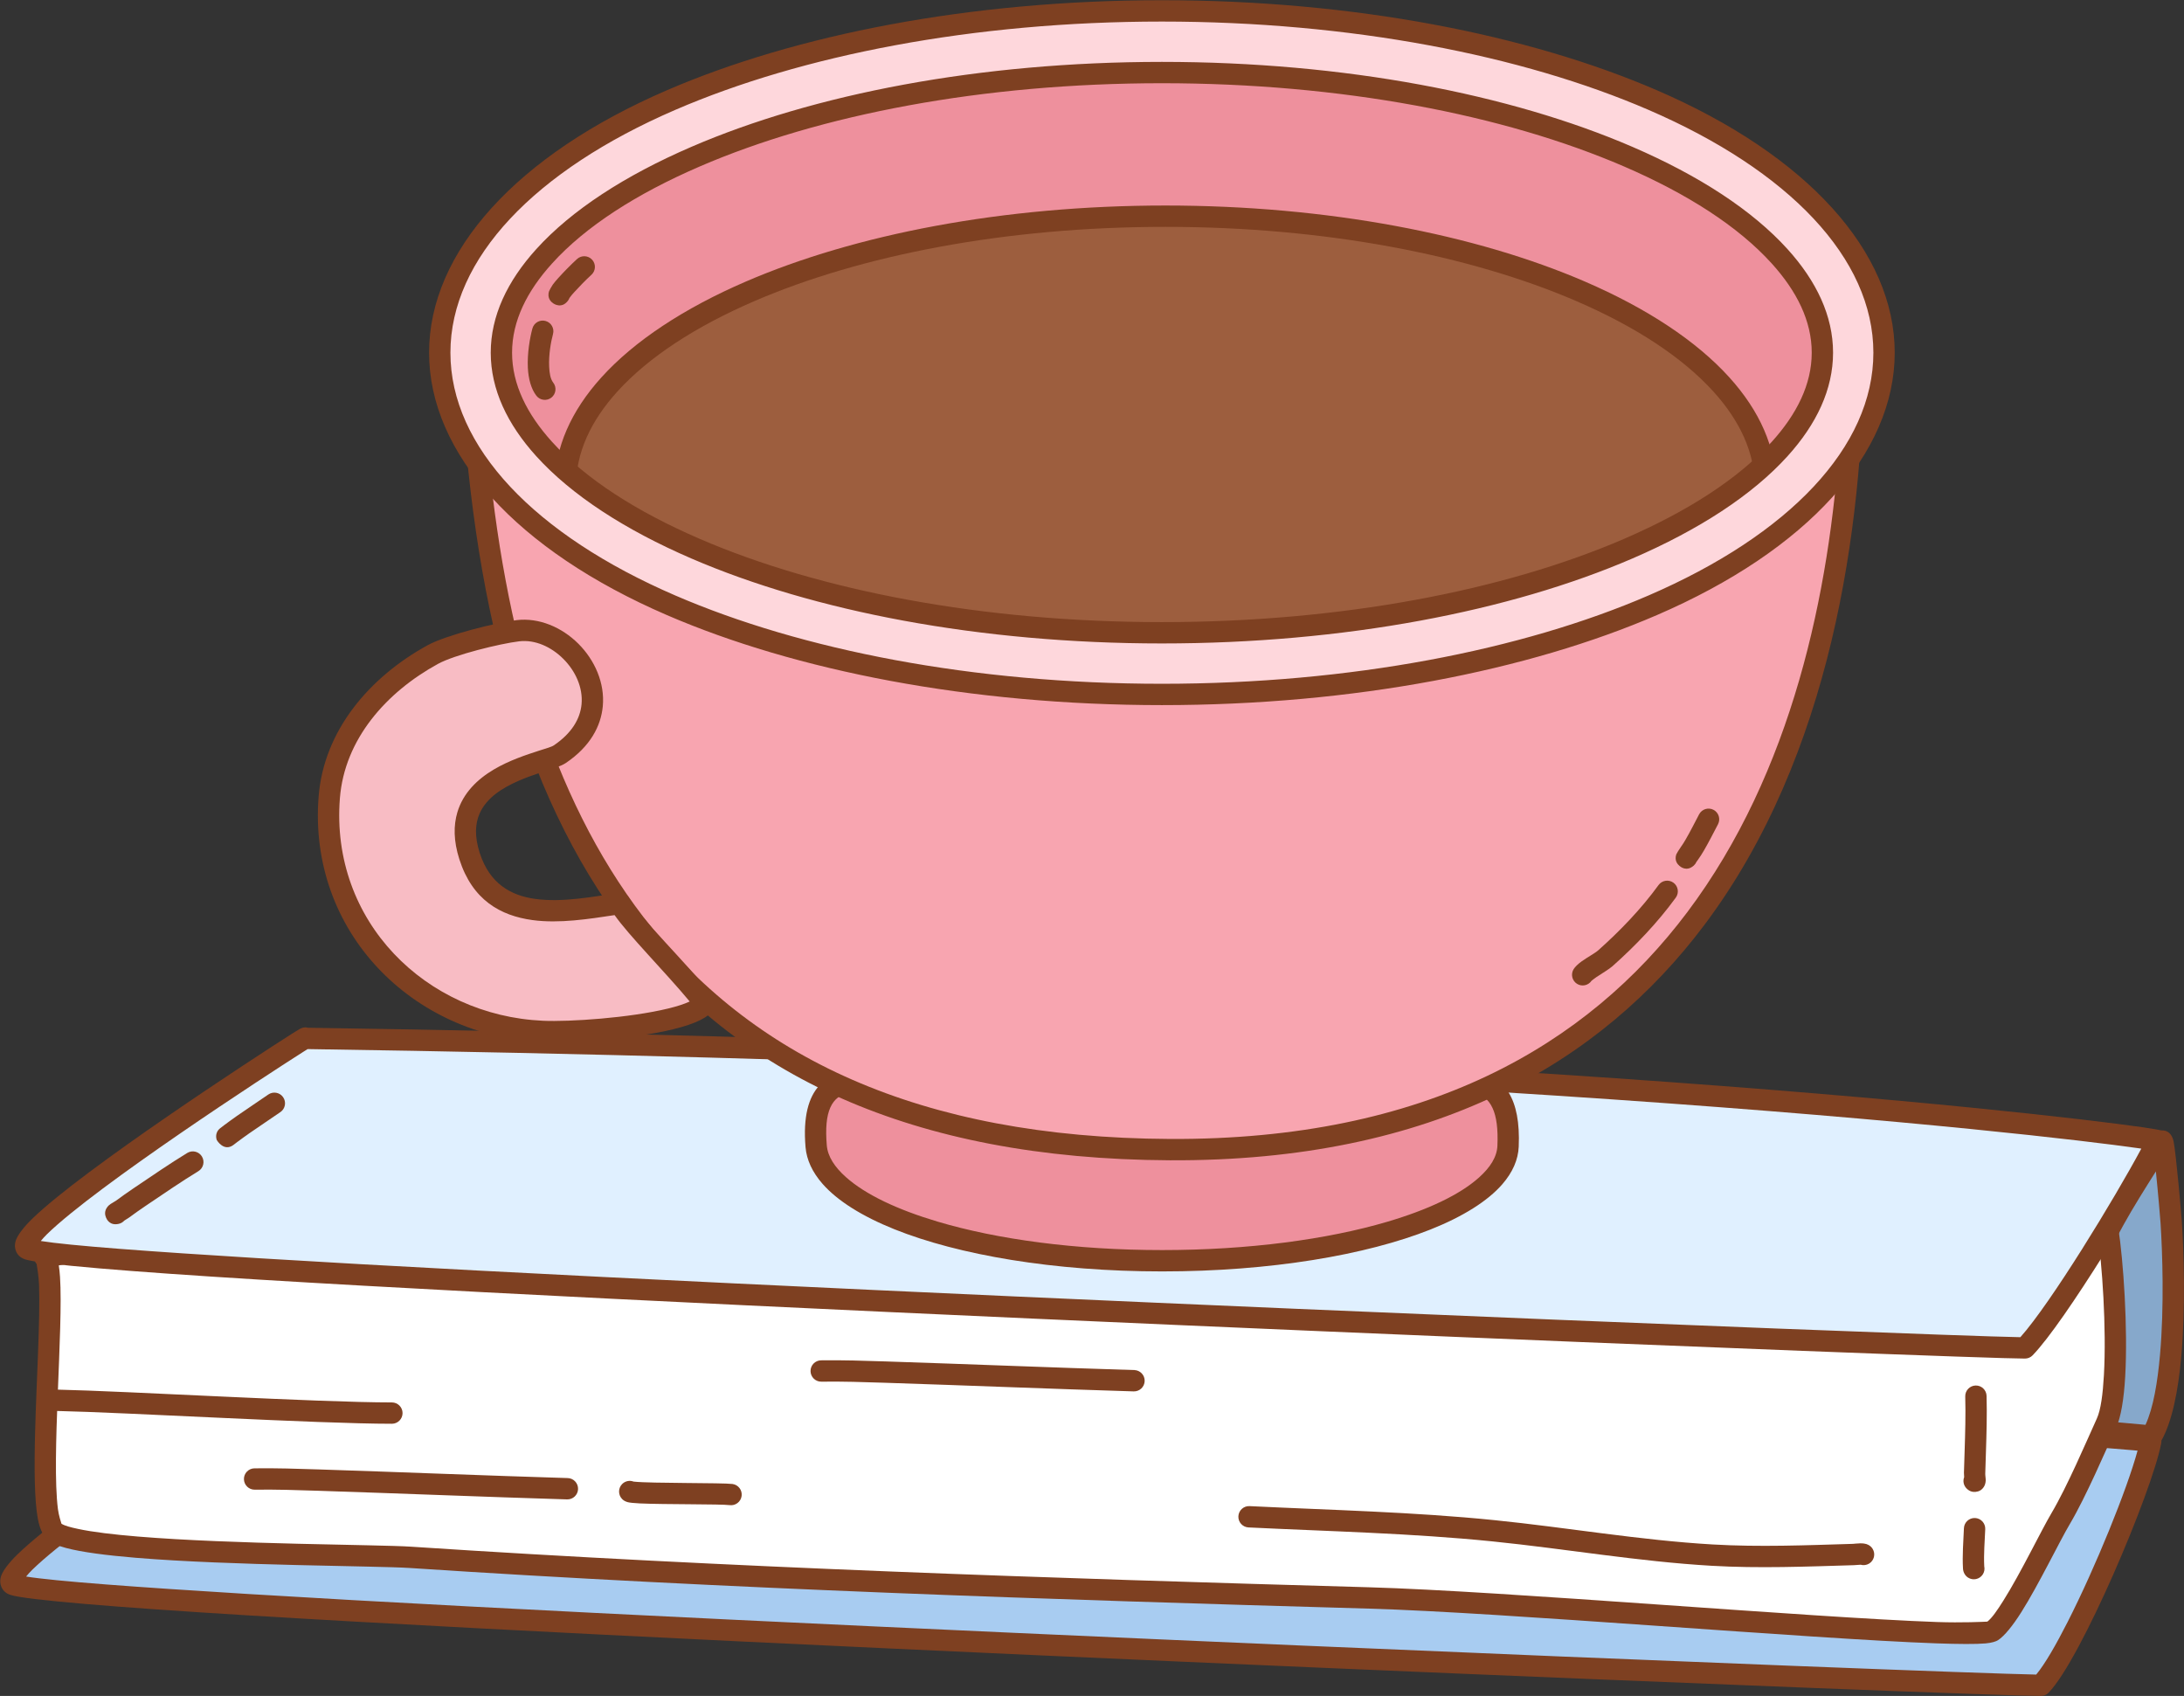 <?xml version="1.0" encoding="UTF-8" standalone="no"?><!DOCTYPE svg PUBLIC "-//W3C//DTD SVG 1.1//EN" "http://www.w3.org/Graphics/SVG/1.1/DTD/svg11.dtd"><svg width="100%" height="100%" viewBox="0 0 3412 2649" version="1.1" xmlns="http://www.w3.org/2000/svg" xmlns:xlink="http://www.w3.org/1999/xlink" xml:space="preserve" xmlns:serif="http://www.serif.com/" style="fill-rule:evenodd;clip-rule:evenodd;stroke-linejoin:round;stroke-miterlimit:2;"><rect x="0" y="0" width="3412" height="2649" fill="#333333" stroke="none"/><g id="Cup-on-Book" serif:id="Cup on Book"><path d="M453.191,2146c11.008,-8.22 -488.096,311.154 -431.672,329.341c118.838,38.303 3073.56,157.719 3166.98,156.989c49.911,-51.495 157.147,-306.511 171.49,-380.834c0.677,-3.509 -914.311,-76.141 -2906.8,-105.496Z" style="fill:#a8ccf1;"/><path d="M457.869,2129.4c-3.247,-1.043 -7.234,-0.839 -12.058,1.577c-0.731,0.366 -5.132,3.014 -12.487,7.683c-58.26,36.983 -327.07,212.288 -406.122,289.312c-14.574,14.2 -23.138,26.269 -25.55,34.06c-2.111,6.82 -1.364,12.547 0.719,17.115c2.348,5.15 6.595,9.657 14.035,12.055c24.036,7.747 162.752,19.197 370.127,31.878c820.578,50.178 2727.33,126.498 2802.1,125.914c4.465,-0.035 8.73,-1.86 11.837,-5.067c51.047,-52.666 161.218,-313.261 175.888,-389.275c0.545,-2.825 2.033,-15.42 -12.179,-19.349c-1.764,-0.487 -11.755,-1.806 -30.152,-3.426c-165.605,-14.582 -1085.12,-76.015 -2876.15,-102.477Zm-0.203,33.334c1789.41,26.447 2707.98,87.779 2873.43,102.348c2.937,0.259 5.745,0.521 8.347,0.777c-16.453,60.523 -65.444,181.54 -109.458,267.984c-18.156,35.659 -35.243,65.367 -48.875,81.752c-148.273,-2.594 -1990.13,-76.719 -2792.55,-125.787c-177.179,-10.834 -303.148,-20.113 -347.777,-27.336c2.788,-3.378 6.154,-7.195 9.674,-10.625c77.963,-75.963 343.268,-248.572 400.724,-285.045l6.478,-4.068Zm-14.973,-29.681c-1.188,0.963 -2.218,2.068 -3.078,3.277c0.609,-0.912 1.57,-2.068 3.078,-3.277Z" style="fill:#7e4021;"/><path d="M3378.18,1782.29c3.419,2.126 13.234,118.141 13.799,126.826c4.998,76.772 9.746,264.1 -29.966,333.074c-1.588,2.757 -73.146,-4.394 -74.512,-6.376c-8.565,-12.418 4.894,-100.052 5.554,-117.31c1.658,-43.368 -0.809,-87.126 -4.118,-130.383c-0.992,-12.971 -5.374,-28.488 -4.118,-41.466c2.514,-25.972 78.328,-138.754 93.361,-164.365Z" style="fill:#86a8cb;"/><path d="M3386.98,1768.13c-3.816,-2.373 -8.429,-3.104 -12.792,-2.027c-4.363,1.076 -8.106,3.869 -10.381,7.744c-10.555,17.984 -50.973,78.82 -75.147,122.635c-11.835,21.452 -19.565,39.633 -20.429,48.562c-1.342,13.869 3.029,30.481 4.089,44.342c3.261,42.624 5.715,85.741 4.082,128.475c-0.463,12.09 -7.198,58.69 -8.259,89.825c-0.372,10.91 0.005,20.188 1.204,26.27c0.991,5.032 2.695,8.792 4.435,11.315c0.88,1.276 4.025,5.594 11.56,7.341c8.861,2.054 49.872,6.363 68.025,6.819c8.909,0.225 14.853,-1.589 16.462,-2.469c3.409,-1.862 5.379,-4.292 6.629,-6.462c16.771,-29.13 26.564,-78.129 31.301,-131.778c6.813,-77.153 3.888,-164.068 0.853,-210.695c-0.518,-7.956 -8.726,-104.394 -12.887,-125.181c-1.935,-9.669 -7.287,-13.81 -8.745,-14.716Zm-18.897,61.563c3.481,33.794 6.938,75.47 7.266,80.5c2.962,45.499 5.854,130.311 -0.794,205.596c-3.812,43.165 -10.467,83.153 -22.693,109.709l-50.176,-4.542c-0.207,-3.672 -0.364,-8.184 -0.229,-12.134c1.06,-31.087 7.792,-77.616 8.254,-89.688c1.682,-44.002 -0.797,-88.401 -4.155,-132.29c-0.924,-12.082 -5.316,-26.502 -4.146,-38.589c0.644,-6.657 7.613,-19.678 16.437,-35.671c14.246,-25.822 34.178,-57.587 50.236,-82.891Z" style="fill:#7e4021;"/><path d="M69.893,1963.49c25.798,22.929 -21.127,402.474 15.418,429.333c49.66,36.497 483.188,34.858 555.359,39.623c497.514,32.845 998.871,49.283 1497.31,63.443c263.912,7.498 946.342,70.117 974.377,52.025c29.015,-18.725 83.261,-135.987 107.035,-176.119c24.807,-41.876 55.247,-113.227 71.688,-149.38c28.058,-61.699 6.478,-327.431 -6.771,-333.79c-12.603,-6.05 -693.54,101.378 -903.397,87.609c-270.912,-17.775 -541.431,-43.406 -811.677,-69.229c-457.425,-43.71 -1044.71,-26.638 -1499.34,56.485Z" style="fill:#fff;"/><path d="M57.174,1974.27c0.431,2.319 3.311,18.326 3.836,32.744c1.956,53.652 -3.954,147.504 -6.145,229.247c-1.505,56.187 -1.154,106.819 4.238,135.927c3.319,17.917 9.873,29.323 16.338,34.074c5.624,4.133 15.012,8.239 27.777,11.636c24.324,6.473 62.991,11.494 108.935,15.297c149.135,12.345 376.867,12.553 427.419,15.89c497.722,32.86 999.288,49.307 1497.93,63.473c211.102,5.998 690.019,47.271 887.494,54.278c35.499,1.259 62.145,1.385 76.912,0.106c10.224,-0.886 16.691,-3.214 19.481,-5.015c9.955,-6.425 23.052,-22.542 36.481,-43.825c27.479,-43.556 59.165,-109.627 75.856,-137.804c25.076,-42.33 55.902,-114.429 72.52,-150.974c7.288,-16.026 11.928,-44.695 13.894,-79.226c4.305,-75.589 -2.773,-180.73 -10.883,-232.796c-2.694,-17.299 -5.954,-29.447 -8.566,-34.428c-2.815,-5.37 -6.477,-7.97 -9.175,-9.266c-1.334,-0.64 -3.96,-1.686 -8.074,-1.855c-3.469,-0.144 -11.553,0.386 -23.587,1.662c-120.998,12.828 -689.591,98.549 -877.857,86.197c-270.747,-17.764 -541.101,-43.382 -811.183,-69.189c-458.823,-43.843 -1047.9,-26.696 -1503.92,56.681c-6.268,1.146 -11.335,5.766 -13.052,11.903c-1.504,5.372 -0.21,11.083 3.331,15.263Zm3215.88,-68.352c1.053,4.516 2.338,10.523 3.271,16.514c7.865,50.494 14.714,152.463 10.54,225.771c-1.668,29.282 -4.778,53.732 -10.958,67.322c-16.262,35.76 -46.318,106.363 -70.856,147.784c-16.592,28.009 -48.052,93.709 -75.369,137.006c-9.409,14.914 -17.76,27.122 -24.903,32.572c-5.188,0.278 -40.068,2.003 -78.597,0.636c-197.527,-7.008 -676.572,-48.286 -887.73,-54.284c-498.231,-14.155 -999.379,-30.583 -1496.68,-63.415c-50.487,-3.333 -277.924,-3.52 -426.865,-15.849c-37.473,-3.102 -69.872,-6.948 -92.938,-11.874c-11.908,-2.543 -20.956,-4.911 -25.946,-8.128c-0.598,-1.787 -4.263,-13.032 -5.516,-22.767c-5.176,-40.226 -2.992,-110.164 -0.277,-179.865c2.783,-71.457 6.174,-142.673 3.525,-182.94c-0.445,-6.765 -1.096,-12.77 -1.924,-17.915c450.558,-79.922 1026.13,-95.851 1475.82,-52.881c270.411,25.839 541.095,51.483 812.172,69.269c168.534,11.058 639.743,-55.542 827.954,-79.598c27.973,-3.575 52.619,-6.121 65.28,-7.358Z" style="fill:#7e4021;"/><path d="M3099.93,2446.55c-0.965,-19.091 0.748,-39.086 1.553,-58.117c0.389,-9.19 -6.757,-16.967 -15.947,-17.356c-9.191,-0.389 -16.968,6.757 -17.356,15.948c-0.875,20.679 -2.656,42.439 -1.445,63.128c0.311,5.312 2.929,10.778 7.874,13.975c7.725,4.994 18.051,2.777 23.045,-4.948c2.514,-3.888 3.201,-8.435 2.276,-12.63Z" style="fill:#7e4021;"/><path d="M3068.55,2307.24c-2.263,5.956 -0.987,12.951 3.818,17.734c5.464,5.439 10.761,5.553 14.07,5.256c5.154,-0.462 9.843,-2.799 13.123,-8.237c1.131,-1.876 2.53,-5.135 2.669,-9.632c0.084,-2.765 -0.825,-8.084 -0.718,-10.63c0.459,-10.982 0.677,-21.979 1.034,-32.966c0.956,-29.466 1.84,-58.976 1.013,-88.459c-0.258,-9.195 -7.933,-16.45 -17.128,-16.192c-9.195,0.258 -16.45,7.933 -16.192,17.128c0.808,28.81 -0.074,57.648 -1.009,86.442c-0.353,10.882 -0.567,21.775 -1.022,32.654c-0.058,1.389 0.14,4.381 0.342,6.902Zm26.724,-6.468l0.611,0.578c-0.204,-0.202 -0.407,-0.395 -0.611,-0.578Zm-0.599,-0.513l0.388,0.331l-0.364,-0.312l-0.024,-0.019Z" style="fill:#7e4021;"/><path d="M86.748,2203.79c113.194,2.467 408.942,20.068 525.484,20.068c9.199,-0 16.667,-7.469 16.667,-16.667c-0,-9.199 -7.468,-16.667 -16.667,-16.667c-116.381,0 -411.72,-17.596 -524.757,-20.06c-9.197,-0.2 -16.826,7.103 -17.026,16.3c-0.201,9.196 7.103,16.825 16.299,17.026Z" style="fill:#7e4021;"/><path d="M397.994,2326.81c32.963,-0.475 66.326,0.64 99.27,1.709c129.557,4.204 259.07,9.55 388.656,13.477c9.195,0.278 16.886,-6.96 17.164,-16.154c0.279,-9.195 -6.96,-16.886 -16.154,-17.164c-129.562,-3.926 -259.052,-9.272 -388.585,-13.475c-33.462,-1.086 -67.35,-2.205 -100.831,-1.723c-9.198,0.133 -16.558,7.708 -16.425,16.905c0.132,9.198 7.707,16.558 16.905,16.425Z" style="fill:#7e4021;"/><path d="M1283.19,2158.1c32.963,-0.475 66.326,0.64 99.27,1.709c129.557,4.204 259.07,9.55 388.656,13.477c9.194,0.279 16.885,-6.96 17.164,-16.154c0.279,-9.194 -6.96,-16.885 -16.154,-17.164c-129.563,-3.926 -259.052,-9.272 -388.585,-13.475c-33.462,-1.086 -67.35,-2.205 -100.832,-1.722c-9.197,0.132 -16.557,7.707 -16.424,16.905c0.132,9.197 7.707,16.557 16.905,16.424Z" style="fill:#7e4021;"/><path d="M989.664,2314.13c-5.987,-2.246 -13.001,-0.92 -17.76,3.938c-6.438,6.571 -6.329,17.132 0.242,23.569c1.37,1.343 4.003,3.515 8.64,4.71c2.837,0.732 9.494,1.486 18.741,1.919c37.475,1.755 127.055,0.893 140.347,2.679c9.117,1.224 17.513,-5.183 18.737,-14.3c1.225,-9.116 -5.183,-17.512 -14.299,-18.737c-15.147,-2.035 -128.09,-0.845 -153.663,-3.651l-0.985,-0.127Z" style="fill:#7e4021;"/><path d="M476.138,1621.9c11.008,-8.219 -488.096,311.155 -431.672,329.341c118.838,38.303 3025.66,154.858 3119.09,154.128c49.911,-51.495 171.737,-253.07 207.133,-323.862c1.598,-3.196 -902.062,-130.252 -2894.55,-159.607Z" style="fill:#e0f0ff;"/><path d="M480.816,1605.3c-3.247,-1.043 -7.234,-0.839 -12.058,1.577c-0.731,0.366 -5.132,3.013 -12.487,7.683c-58.26,36.983 -327.069,212.287 -406.122,289.312c-14.574,14.199 -23.138,26.268 -25.55,34.06c-2.111,6.819 -1.364,12.546 0.719,17.115c2.348,5.15 6.595,9.656 14.036,12.054c24.039,7.749 160.838,19.083 365.145,31.581c808.318,49.446 2684.42,123.934 2759.18,123.35c4.466,-0.035 8.73,-1.86 11.838,-5.066c50.57,-52.175 174.209,-256.281 210.072,-328.008c2.392,-4.784 2.734,-9.965 -0.295,-15.489c-0.798,-1.456 -2.922,-5.638 -9.443,-7.868c-1.66,-0.567 -11.48,-2.465 -29.687,-5.051c-163.149,-23.175 -1073.78,-128.71 -2865.35,-155.25Zm-0.203,33.334c1788.84,26.518 2697.97,131.779 2860.87,154.918l3.842,0.558c-42.565,79.287 -141.62,241.655 -188.972,294.528c-145.989,-2.475 -1959.15,-74.861 -2749.82,-123.228c-174.384,-10.667 -298.503,-19.834 -342.802,-27.031c2.788,-3.38 6.156,-7.2 9.679,-10.633c77.963,-75.963 343.268,-248.571 400.724,-285.044l6.478,-4.068Zm-14.973,-29.681c-1.188,0.962 -2.218,2.067 -3.078,3.277c0.61,-0.912 1.57,-2.069 3.078,-3.277Z" style="fill:#7e4021;"/><path d="M1815.54,1774.84c298.293,0 549.975,-207.591 540.47,15.535c-4.201,98.614 -242.177,178.839 -540.47,178.839c-298.294,-0 -532.166,-80.485 -540.471,-178.839c-18.724,-221.751 242.177,-15.535 540.471,-15.535Z" style="fill:#ee909d;"/><path d="M1815.54,1758.18c-125.98,-0 -245.165,-37.471 -338.918,-62.973c-64.992,-17.679 -118.607,-29.206 -155.1,-21.871c-17.13,3.444 -31.046,10.715 -41.642,22.293c-16.61,18.148 -25.452,48.383 -21.418,96.154c1.676,19.847 10.66,39.258 26.758,57.53c23.012,26.121 61.346,50.374 112.025,70.706c99.828,40.05 248.799,65.867 418.295,65.867c168.988,0 318.87,-25.582 419.1,-65.404c51.12,-20.31 89.655,-44.6 112.389,-70.77c16.153,-18.595 24.77,-38.377 25.633,-58.622c3.247,-76.224 -22.57,-108.278 -64.648,-117.822c-36.613,-8.305 -90.064,3.126 -155.02,21.11c-92.761,25.682 -210.832,63.802 -337.454,63.802Zm-0,33.333c129.927,-0 251.166,-38.658 346.348,-65.01c58.247,-16.127 105.921,-28.174 138.752,-20.728c28.93,6.562 40.951,31.49 38.719,83.896c-0.747,17.527 -11.316,33.902 -28.701,49.483c-30.172,27.044 -80.034,50.542 -143.651,69.257c-93.513,27.511 -216.212,44.142 -351.467,44.142c-135.574,-0 -257.67,-16.764 -350.725,-44.428c-63.299,-18.817 -112.914,-42.439 -143.293,-69.555c-17.512,-15.631 -28.365,-32.064 -29.845,-49.592c-4.437,-52.541 6.88,-77.026 36.414,-82.962c32.944,-6.622 81.11,5.396 139.782,21.356c96.151,26.154 218.465,64.141 347.667,64.141Z" style="fill:#7e4021;"/><ellipse cx="1815.2" cy="550.854" rx="1080.03" ry="485.679" style="fill:#ee909d;"/><path d="M1815.2,48.509c-292.586,0 -558.363,52.135 -754.19,136.652c-111.162,47.976 -199.948,106.507 -258.964,171.708c-54.155,59.829 -83.544,125.45 -83.544,193.985c0,68.535 29.389,134.156 83.544,193.986c59.016,65.2 147.802,123.732 258.964,171.708c195.827,84.516 461.604,136.652 754.19,136.652c292.587,-0 558.363,-52.136 754.19,-136.652c111.162,-47.976 199.948,-106.508 258.965,-171.708c54.154,-59.83 83.543,-125.451 83.543,-193.986c0,-68.535 -29.389,-134.156 -83.543,-193.985c-59.017,-65.201 -147.803,-123.732 -258.965,-171.708c-195.827,-84.517 -461.603,-136.652 -754.19,-136.652Zm0,33.333c287.44,0 548.6,50.894 740.981,133.923c106.104,45.793 191.13,101.239 247.461,163.473c48.013,53.044 74.923,110.853 74.923,171.616c-0,60.763 -26.91,118.572 -74.923,171.617c-56.331,62.234 -141.357,117.679 -247.461,163.472c-192.381,83.03 -453.541,133.923 -740.981,133.923c-287.439,0 -548.599,-50.893 -740.981,-133.923c-106.104,-45.793 -191.129,-101.238 -247.46,-163.472c-48.013,-53.045 -74.923,-110.854 -74.923,-171.617c-0,-60.763 26.91,-118.572 74.923,-171.616c56.331,-62.234 141.356,-117.68 247.46,-163.473c192.382,-83.029 453.542,-133.923 740.981,-133.923Z" style="fill:#7e4021;"/><ellipse cx="1820.64" cy="759.232" rx="937.433" ry="421.554" style="fill:#9d5e3e;"/><path d="M1820.64,321.012c-254.296,-0 -485.286,45.334 -655.485,118.789c-96.819,41.786 -174.131,92.793 -225.532,149.582c-47.41,52.377 -73.083,109.85 -73.083,169.849c0,60 25.673,117.472 73.083,169.85c51.401,56.788 128.713,107.796 225.532,149.581c170.199,73.456 401.189,118.79 655.485,118.79c254.296,-0 485.287,-45.334 655.485,-118.79c96.819,-41.785 174.131,-92.793 225.533,-149.581c47.41,-52.378 73.082,-109.85 73.082,-169.85c-0,-59.999 -25.672,-117.472 -73.082,-169.849c-51.402,-56.789 -128.714,-107.796 -225.533,-149.582c-170.198,-73.455 -401.189,-118.789 -655.485,-118.789Zm0,33.333c249.149,0 475.523,44.092 642.277,116.061c91.76,39.603 165.312,87.524 214.028,141.346c41.268,45.593 64.462,95.253 64.462,147.48c-0,52.228 -23.194,101.888 -64.462,147.481c-48.716,53.821 -122.268,101.743 -214.028,141.346c-166.754,71.969 -393.128,116.06 -642.277,116.06c-249.148,0 -475.522,-44.091 -642.276,-116.06c-91.761,-39.603 -165.312,-87.525 -214.028,-141.346c-41.269,-45.593 -64.462,-95.253 -64.462,-147.481c-0,-52.227 23.193,-101.887 64.462,-147.48c48.716,-53.822 122.267,-101.743 214.028,-141.346c166.754,-71.969 393.128,-116.061 642.276,-116.061Z" style="fill:#7e4021;"/><path d="M1827.55,1795.66c912.019,4.54 1065.59,-762.16 1067.68,-1244.81c0,268.054 -483.945,485.679 -1080.03,485.679c-596.085,-0 -1080.03,-217.625 -1080.03,-485.679c29.666,729.037 296.472,1240.84 1092.38,1244.81Z" style="fill:#f8a5b0;"/><path d="M2878.54,553.746l0.021,-2.964c0.04,-9.19 7.512,-16.614 16.703,-16.594c9.19,0.02 16.63,7.476 16.63,16.666l-0,0.073l-0,-0l-0.006,0.865l-0.015,2.273l-0.002,0.066c-1.531,269.956 -50.632,626.543 -249.319,890.797c-161.508,214.805 -421.416,369.457 -835.088,367.398l-0.001,0c-406.205,-2.022 -676.435,-135.043 -848.973,-360.008c-167.012,-217.76 -242.307,-522.714 -259.1,-880.889c-0.595,-6.829 -0.892,-13.687 -0.892,-20.575c0,-9.072 7.257,-16.478 16.328,-16.663c9.071,-0.184 16.623,6.921 16.992,15.986c0.257,6.317 0.532,12.618 0.832,18.95c4.815,54.085 30.927,105.641 74.105,153.344c56.331,62.234 141.356,117.679 247.46,163.472c192.382,83.03 453.542,133.923 740.981,133.923c287.44,0 548.6,-50.893 740.981,-133.923c106.104,-45.793 191.13,-101.238 247.461,-163.472c47.249,-52.201 74.062,-109.017 74.902,-168.725Zm-4.418,129.357c-15.33,241.446 -74.348,523.852 -238.213,741.793c-156.216,207.767 -408.162,356.089 -808.279,354.097l-0.001,0c-393.303,-1.958 -655.631,-129.141 -822.689,-346.961c-144.292,-188.137 -217.659,-443.061 -244.135,-741.414c11.525,18.529 25.31,36.626 41.237,54.222c59.016,65.2 147.802,123.732 258.964,171.708c195.827,84.516 461.604,136.652 754.19,136.652c292.587,-0 558.363,-52.136 754.19,-136.652c111.162,-47.976 199.948,-106.508 258.965,-171.708c18.076,-19.971 33.394,-40.588 45.771,-61.737Z" style="fill:#7e4021;"/><path d="M809.145,985.168c-31.037,3.699 -105.464,22.168 -132.781,37.113c-86.198,47.157 -154.309,125.688 -161.977,223.193c-15.878,201.891 140.73,356.929 333.044,365.551c60.603,2.718 230.242,-11.486 254.043,-43.637c-41.92,-53.306 -116.547,-125.227 -133.051,-156.098c-80.764,11.775 -198.999,37.818 -234.888,-74.138c-40.44,-126.152 118.108,-143.664 141.036,-159.142c110.096,-74.324 19.913,-203.012 -65.426,-192.842Z" style="fill:#f8bcc4;"/><path d="M807.173,968.618c-32.461,3.869 -110.239,23.411 -138.808,39.041c-91.149,49.866 -162.485,133.403 -170.594,236.508c-16.646,211.674 147.282,374.468 348.914,383.508c43.414,1.947 141.507,-4.59 204.809,-19.974c17.362,-4.219 32.236,-9.163 43.069,-14.637c9.435,-4.768 16.233,-10.257 20.307,-15.76c4.468,-6.036 4.347,-14.316 -0.295,-20.219c-41.329,-52.553 -115.183,-123.217 -131.454,-153.653c-3.312,-6.194 -10.152,-9.648 -17.103,-8.634c-38.989,5.684 -87,15.113 -129.618,9.308c-38.137,-5.194 -71.49,-23.677 -86.994,-72.042c-8.136,-25.382 -7.214,-45.52 -0.011,-61.645c11.194,-25.059 36.321,-40.092 60.674,-50.774c21.33,-9.355 42.537,-15.245 56.41,-20.038c7.866,-2.718 13.857,-5.38 17.417,-7.784c38.164,-25.763 54.91,-57.569 57.818,-88.611c3.396,-36.247 -12.471,-72.138 -38.215,-97.784c-25.909,-25.811 -61.562,-40.953 -96.326,-36.81l0,0Zm270.336,595.676c-8.815,4.144 -20.487,7.76 -33.886,11.016c-60.409,14.681 -154.016,20.923 -195.445,19.066c-182.996,-8.205 -332.284,-155.486 -317.176,-347.595c7.228,-91.907 72.113,-165.429 153.361,-209.878c26.064,-14.26 97.14,-31.656 126.755,-35.185l-0,-0.001c24.974,-2.976 50.243,8.783 68.856,27.326c18.778,18.707 31.029,44.619 28.552,71.06c-2.125,22.69 -15.385,45.261 -43.28,64.093c-3.855,2.602 -12.416,4.878 -23.141,8.334c-20.109,6.48 -46.672,15.27 -70.281,29.191c-26.067,15.372 -48.361,36.921 -57.331,67.188c-5.95,20.078 -6.166,44.204 3.171,73.33c20.385,63.592 64.094,88.066 114.238,94.896c41.846,5.699 88.583,-1.787 128.255,-7.765c22.41,31.954 78.51,88.24 117.352,134.924Z" style="fill:#7e4021;"/><path d="M1815.2,17.016c-297.449,0 -567.588,53.309 -766.669,139.23c-226.979,97.961 -361.522,242.104 -361.522,394.608c0,152.505 134.543,296.647 361.522,394.609c199.081,85.921 469.22,139.229 766.669,139.229c297.45,0 567.588,-53.308 766.669,-139.229c226.979,-97.962 361.522,-242.104 361.522,-394.609c-0,-152.504 -134.543,-296.647 -361.522,-394.608c-199.081,-85.921 -469.219,-139.23 -766.669,-139.23Zm0,96.319c282.577,0 539.375,49.72 728.502,131.345c101.325,43.731 182.797,96.261 236.591,155.692c42.212,46.636 66.779,97.061 66.779,150.482c-0,53.422 -24.567,103.847 -66.779,150.483c-53.794,59.431 -135.266,111.961 -236.591,155.692c-189.127,81.625 -445.925,131.344 -728.502,131.344c-282.577,0 -539.375,-49.719 -728.502,-131.344c-101.325,-43.731 -182.797,-96.261 -236.591,-155.692c-42.212,-46.636 -66.779,-97.061 -66.779,-150.483c0,-53.421 24.567,-103.846 66.779,-150.482c53.794,-59.431 135.266,-111.961 236.591,-155.692c189.127,-81.625 445.925,-131.345 728.502,-131.345Z" style="fill:#fed7dc;"/><path d="M1815.2,0.349c-300.023,0 -572.47,53.93 -773.273,140.594c-234.651,101.273 -371.584,252.253 -371.584,409.911c-0,157.659 136.933,308.639 371.584,409.911c200.803,86.665 473.25,140.594 773.273,140.594c300.023,0 572.47,-53.929 773.274,-140.594c234.65,-101.272 371.584,-252.252 371.584,-409.911c-0,-157.658 -136.934,-308.638 -371.584,-409.911c-200.804,-86.664 -473.251,-140.594 -773.274,-140.594Zm0,33.334c294.876,-0 562.706,52.687 760.065,137.865c219.314,94.654 351.459,231.952 351.459,379.306c0,147.355 -132.145,284.653 -351.459,379.307c-197.359,85.177 -465.189,137.865 -760.065,137.865c-294.876,-0 -562.706,-52.688 -760.065,-137.865c-219.314,-94.654 -351.459,-231.952 -351.459,-379.307c0,-147.354 132.145,-284.652 351.459,-379.306c197.359,-85.178 465.189,-137.865 760.065,-137.865Zm0,62.986c-285.15,-0 -544.257,50.34 -735.106,132.709c-103.854,44.822 -187.207,98.895 -242.343,159.809c-45.282,50.027 -71.089,104.361 -71.089,161.667c-0,57.307 25.807,111.64 71.089,161.667c55.136,60.915 138.489,114.988 242.343,159.81c190.849,82.368 449.956,132.709 735.106,132.709c285.15,0 544.257,-50.341 735.106,-132.709c103.854,-44.822 187.207,-98.895 242.344,-159.81c45.281,-50.027 71.089,-104.36 71.089,-161.667c-0,-57.306 -25.808,-111.64 -71.089,-161.667c-55.137,-60.914 -138.49,-114.987 -242.344,-159.809c-190.849,-82.369 -449.956,-132.709 -735.106,-132.709Zm0,33.333c280.003,-0 534.493,49.099 721.898,129.98c98.796,42.64 178.387,93.627 230.838,151.574c39.143,43.245 62.469,89.761 62.469,139.298c0,49.538 -23.326,96.053 -62.469,139.298c-52.451,57.948 -132.042,108.935 -230.838,151.574c-187.405,80.882 -441.895,129.981 -721.898,129.981c-280.003,-0 -534.493,-49.099 -721.897,-129.981c-98.796,-42.639 -178.388,-93.626 -230.839,-151.574c-39.143,-43.245 -62.469,-89.76 -62.469,-139.298c0,-49.537 23.326,-96.053 62.469,-139.298c52.451,-57.947 132.043,-108.934 230.839,-151.574c187.404,-80.881 441.894,-129.98 721.897,-129.98Z" style="fill:#7e4021;"/><path d="M2486.36,1531.97c0.508,-0.413 4.723,-3.827 7.694,-5.806c9.069,-6.04 19.977,-12.461 25.023,-16.951c35.93,-31.975 70.713,-68.264 98.987,-107.198c5.405,-7.443 3.75,-17.874 -3.693,-23.279c-7.443,-5.406 -17.874,-3.751 -23.279,3.692c-26.884,37.021 -60.01,71.48 -94.175,101.884c-5.148,4.581 -17.46,11.188 -25.834,17.207c-5.974,4.295 -10.434,8.729 -12.615,12.217c-4.878,7.799 -2.506,18.091 5.293,22.969c7.609,4.758 17.59,2.617 22.599,-4.735Z" style="fill:#7e4021;"/><path d="M2650.34,1346.18l2.314,-3.22c3.366,-4.671 6.446,-9.514 9.342,-14.489c7.806,-13.41 14.776,-27.307 21.991,-41.038c4.278,-8.143 1.141,-18.228 -7.002,-22.507c-8.143,-4.278 -18.228,-1.141 -22.506,7.002c-6.992,13.306 -13.728,26.78 -21.291,39.774c-2.352,4.04 -4.845,7.979 -7.578,11.772c-1.936,2.687 -6.458,9.912 -6.848,11.126c-3.104,9.644 2.037,15.277 4.929,17.791c1.661,1.443 11.194,9.629 22.466,-0.427c1.857,-1.657 3.256,-3.638 4.183,-5.784Zm-25.556,-19.774l-0.068,0.057l0.227,-0.174l-0.159,0.117Zm0.771,-0.565l-0.026,0.019l0.052,-0.036l-0.026,0.017Z" style="fill:#7e4021;"/><path d="M864.339,597.715c-4.632,-5.984 -5.935,-15.225 -6.403,-24.963c-0.882,-18.39 2.656,-38.732 6.001,-50.95c2.43,-8.872 -2.801,-18.047 -11.673,-20.476c-8.872,-2.429 -18.047,2.801 -20.477,11.673c-4.027,14.709 -8.208,39.209 -7.146,61.351c0.83,17.29 5.115,33.144 13.339,43.769c5.631,7.274 16.108,8.608 23.382,2.977c7.274,-5.63 8.608,-16.107 2.977,-23.381Z" style="fill:#7e4021;"/><path d="M889.43,465.939c0.377,-0.628 0.794,-1.303 1.016,-1.601c2.014,-2.712 4.223,-5.281 6.494,-7.779c8.633,-9.498 17.683,-18.723 27.115,-27.429c6.759,-6.24 7.181,-16.793 0.942,-23.552c-6.24,-6.759 -16.793,-7.181 -23.552,-0.942c-10.146,9.366 -19.884,19.285 -29.171,29.502c-3.009,3.31 -5.917,6.729 -8.587,10.323c-1.781,2.398 -5.488,9.216 -5.838,10.273c-3.724,11.23 3.683,17.148 6.149,18.902c1.243,0.885 13.133,9.009 23.044,-3.563c1.016,-1.288 1.811,-2.681 2.388,-4.134Zm-28.056,-17.115c-0.165,0.188 -0.335,0.392 -0.509,0.612l0.509,-0.612Zm0.426,-0.47l-0.121,0.134l0.143,-0.156l-0.022,0.022Z" style="fill:#7e4021;"/><path d="M2906.76,2444.02c4.333,1.255 9.158,0.758 13.31,-1.772c7.855,-4.787 10.345,-15.051 5.558,-22.906c-1.642,-2.694 -4.523,-5.884 -9.71,-7.576c-1.989,-0.649 -5.575,-1.221 -9.756,-1.141c-3.906,0.075 -10.355,0.712 -11.256,0.803c-73.004,2.19 -146.06,5.196 -219.048,0.962c-114.286,-6.63 -227.046,-26.431 -340.818,-37.96c-127.221,-12.892 -255.248,-15.718 -382.901,-21.945c-9.188,-0.448 -17.011,6.648 -17.459,15.835c-0.448,9.188 6.647,17.011 15.835,17.459c127.074,6.199 254.521,8.981 381.165,21.814c114.247,11.577 227.484,31.417 342.247,38.074c74.074,4.297 148.217,1.29 222.313,-0.931c0.792,-0.024 7.878,-0.527 10.52,-0.716Z" style="fill:#7e4021;"/><path d="M194.188,1906.54c2.5,-1.507 6.031,-3.679 7.433,-4.724c8.083,-6.025 16.318,-11.796 24.659,-17.459c1.369,-0.929 2.738,-1.858 4.11,-2.783c26.27,-17.698 52.499,-35.759 79.536,-52.262c7.851,-4.792 10.335,-15.058 5.542,-22.909c-4.792,-7.852 -15.057,-10.335 -22.909,-5.543c-27.462,16.763 -54.111,35.093 -80.793,53.07c-1.405,0.946 -2.807,1.897 -4.209,2.849c-8.747,5.939 -17.38,11.993 -25.856,18.311c-1.881,1.401 -6.528,3.897 -8.676,5.323c-2.61,1.732 -4.209,3.442 -4.921,4.325c-5.609,6.959 -4.026,13.401 -2.426,17.16c1.047,2.459 5.751,13.037 20.029,9.648c3.396,-0.805 6.301,-2.6 8.481,-5.006Zm-9.74,-27.673c-1.498,-0.286 -3.305,-0.352 -5.448,0.046c1.845,-0.323 3.682,-0.327 5.448,-0.046Z" style="fill:#7e4021;"/><path d="M365.479,1787.74c1.161,-0.897 3.715,-2.864 4.755,-3.635c6.307,-4.67 12.619,-9.323 19.059,-13.809c16.171,-11.265 32.651,-22.086 48.848,-33.313c7.559,-5.24 9.443,-15.633 4.202,-23.193c-5.24,-7.559 -15.632,-9.443 -23.192,-4.202c-16.218,11.242 -32.719,22.077 -48.911,33.357c-6.704,4.67 -13.278,9.511 -19.843,14.373c-1.618,1.198 -5.763,4.393 -6.329,4.846c-9.798,7.835 -5.472,18.312 -5.382,18.57c0.049,0.139 11.06,18.929 26.16,7.511l0.633,-0.505Z" style="fill:#7e4021;"/></g></svg>